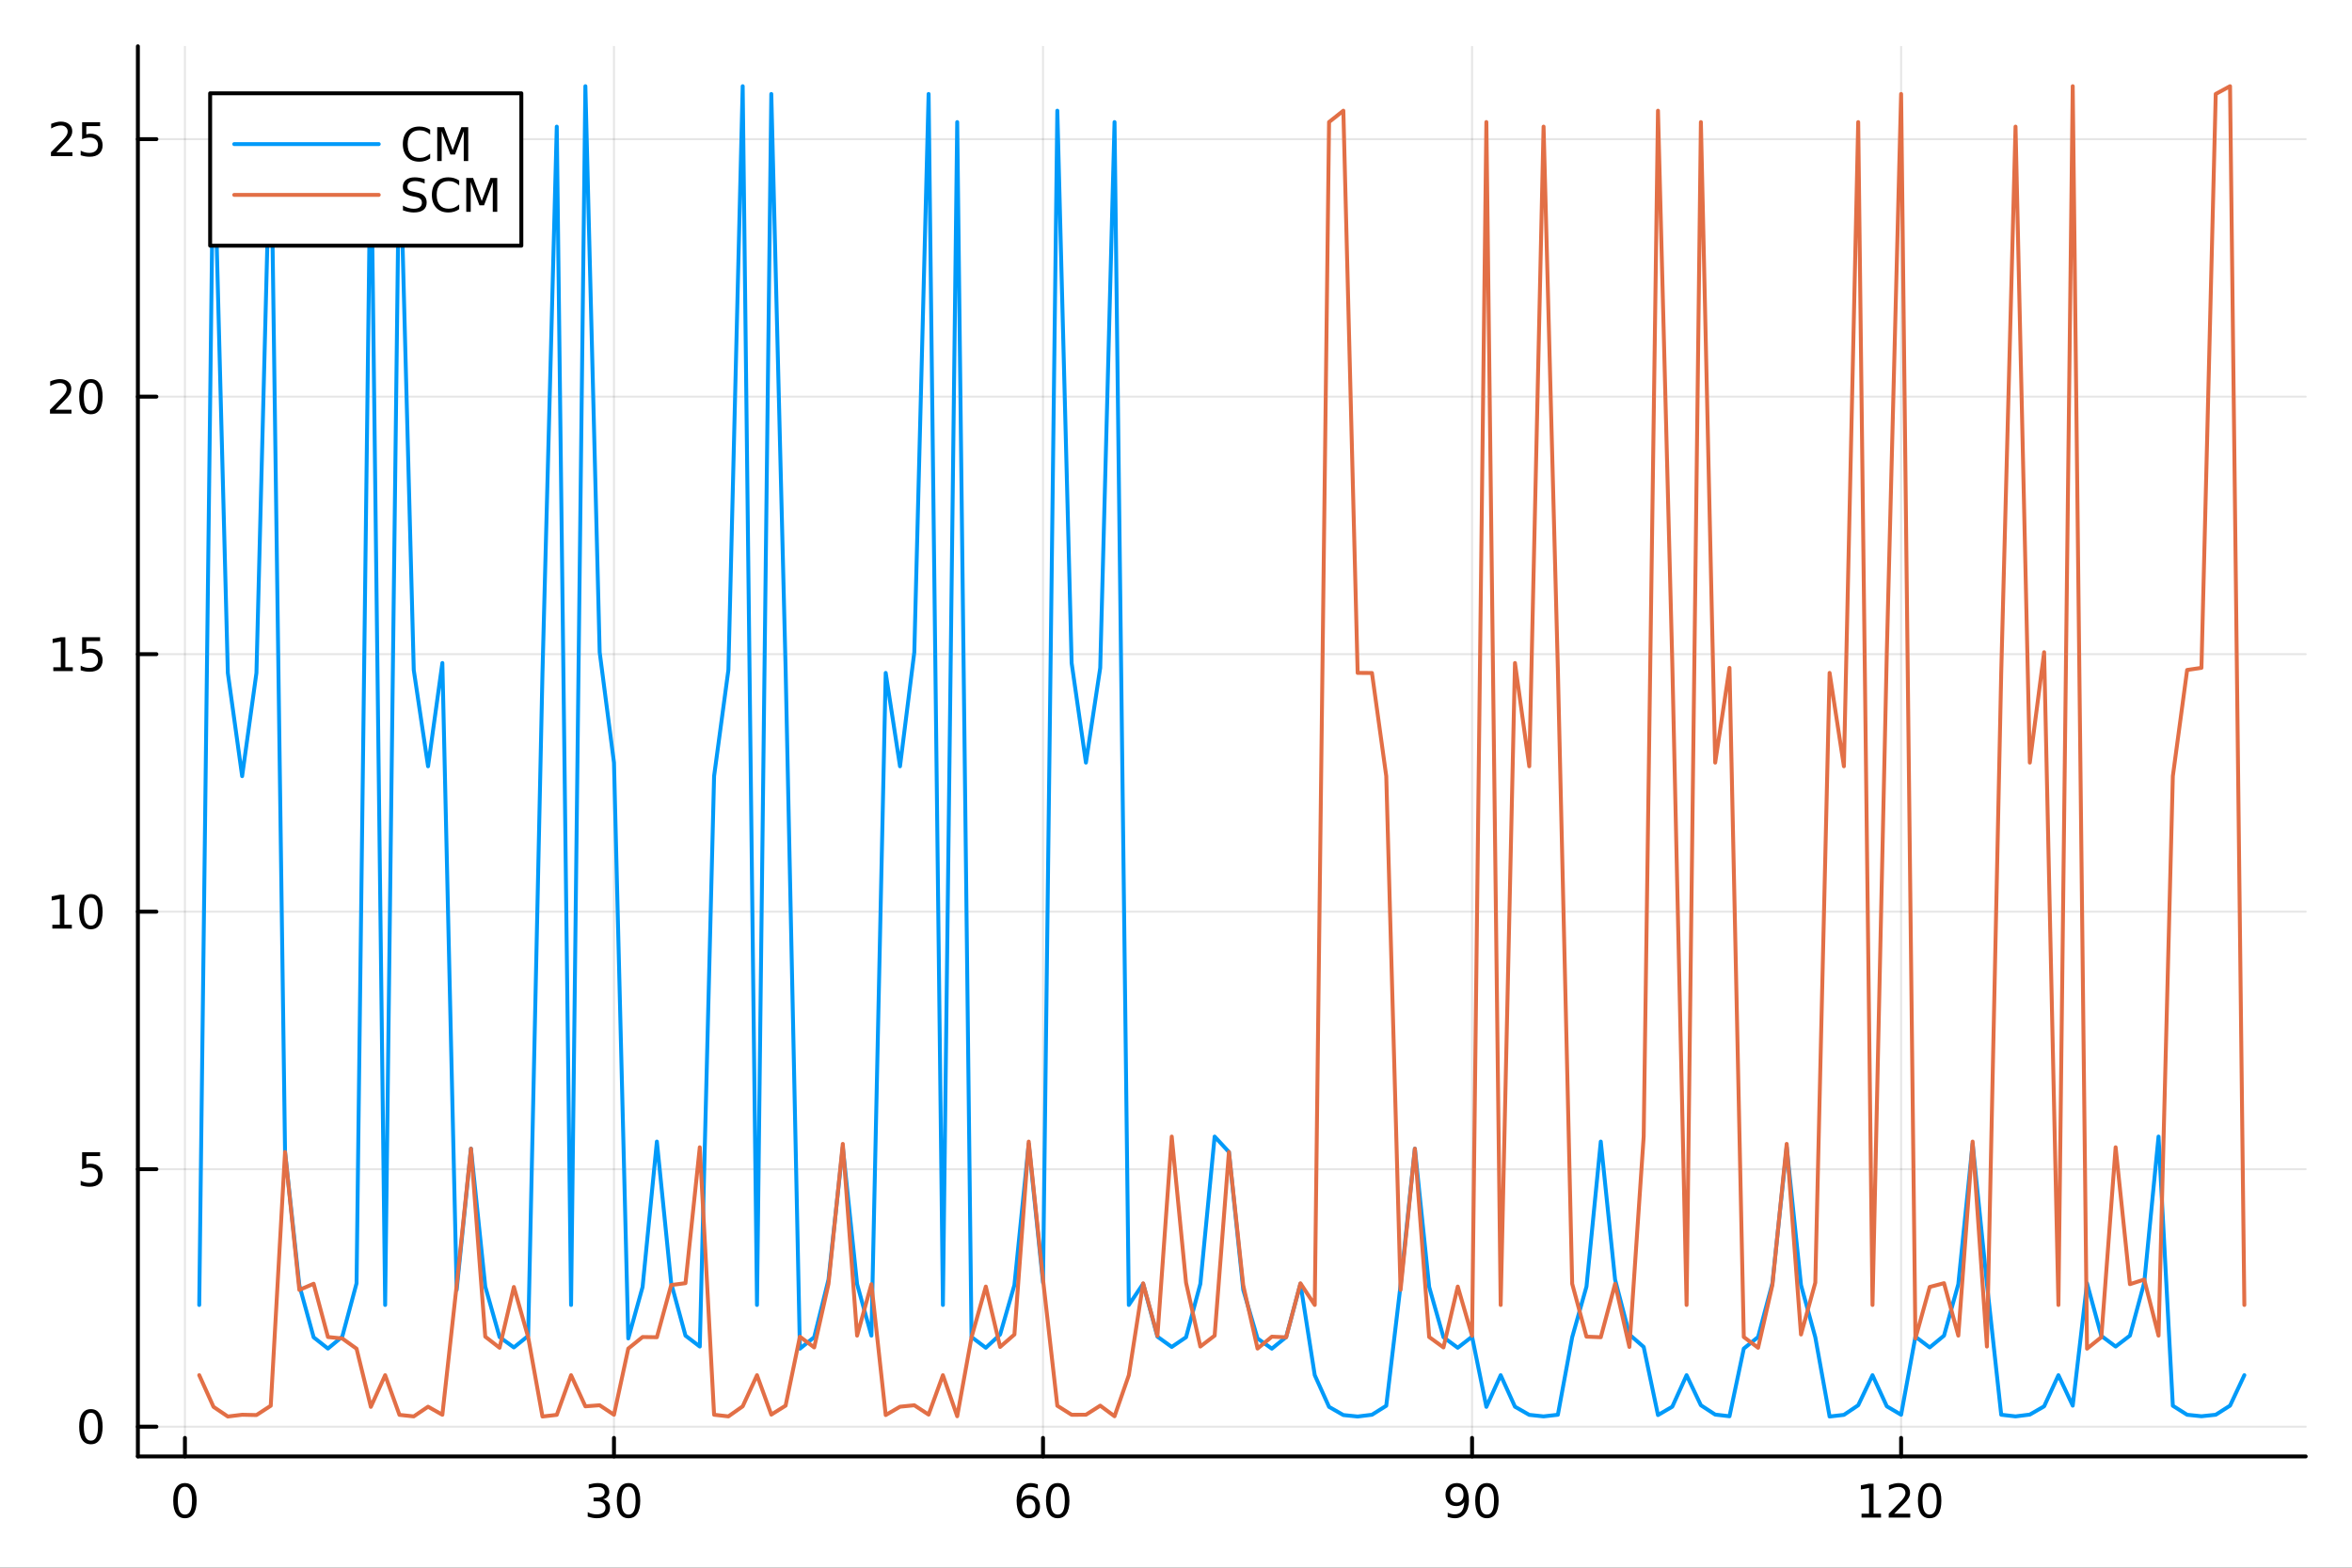 <?xml version="1.0" encoding="utf-8"?>
<svg xmlns="http://www.w3.org/2000/svg" xmlns:xlink="http://www.w3.org/1999/xlink" width="600" height="400" viewBox="0 0 2400 1600">
<rect x="0" y="0" width="2400" height="1600" fill="#333333" stroke="none"/>
<defs>
  <clipPath id="clip640">
    <rect x="0" y="0" width="2400" height="1600"/>
  </clipPath>
</defs>
<path clip-path="url(#clip640)" d="M0 1600 L2400 1600 L2400 0 L0 0  Z" fill="#ffffff" fill-rule="evenodd" fill-opacity="1"/>
<defs>
  <clipPath id="clip641">
    <rect x="480" y="0" width="1681" height="1600"/>
  </clipPath>
</defs>
<path clip-path="url(#clip640)" d="M140.696 1486.45 L2352.76 1486.45 L2352.76 47.244 L140.696 47.244  Z" fill="#ffffff" fill-rule="evenodd" fill-opacity="1"/>
<defs>
  <clipPath id="clip642">
    <rect x="140" y="47" width="2213" height="1440"/>
  </clipPath>
</defs>
<polyline clip-path="url(#clip642)" style="stroke:#000000; stroke-linecap:round; stroke-linejoin:round; stroke-width:2; stroke-opacity:0.1; fill:none" points="188.708,1486.45 188.708,47.244 "/>
<polyline clip-path="url(#clip642)" style="stroke:#000000; stroke-linecap:round; stroke-linejoin:round; stroke-width:2; stroke-opacity:0.1; fill:none" points="626.508,1486.45 626.508,47.244 "/>
<polyline clip-path="url(#clip642)" style="stroke:#000000; stroke-linecap:round; stroke-linejoin:round; stroke-width:2; stroke-opacity:0.1; fill:none" points="1064.31,1486.45 1064.31,47.244 "/>
<polyline clip-path="url(#clip642)" style="stroke:#000000; stroke-linecap:round; stroke-linejoin:round; stroke-width:2; stroke-opacity:0.1; fill:none" points="1502.11,1486.45 1502.11,47.244 "/>
<polyline clip-path="url(#clip642)" style="stroke:#000000; stroke-linecap:round; stroke-linejoin:round; stroke-width:2; stroke-opacity:0.1; fill:none" points="1939.91,1486.45 1939.91,47.244 "/>
<polyline clip-path="url(#clip640)" style="stroke:#000000; stroke-linecap:round; stroke-linejoin:round; stroke-width:4; stroke-opacity:1; fill:none" points="140.696,1486.45 2352.76,1486.45 "/>
<polyline clip-path="url(#clip640)" style="stroke:#000000; stroke-linecap:round; stroke-linejoin:round; stroke-width:4; stroke-opacity:1; fill:none" points="188.708,1486.45 188.708,1467.55 "/>
<polyline clip-path="url(#clip640)" style="stroke:#000000; stroke-linecap:round; stroke-linejoin:round; stroke-width:4; stroke-opacity:1; fill:none" points="626.508,1486.45 626.508,1467.55 "/>
<polyline clip-path="url(#clip640)" style="stroke:#000000; stroke-linecap:round; stroke-linejoin:round; stroke-width:4; stroke-opacity:1; fill:none" points="1064.31,1486.45 1064.31,1467.55 "/>
<polyline clip-path="url(#clip640)" style="stroke:#000000; stroke-linecap:round; stroke-linejoin:round; stroke-width:4; stroke-opacity:1; fill:none" points="1502.11,1486.45 1502.11,1467.55 "/>
<polyline clip-path="url(#clip640)" style="stroke:#000000; stroke-linecap:round; stroke-linejoin:round; stroke-width:4; stroke-opacity:1; fill:none" points="1939.91,1486.45 1939.91,1467.55 "/>
<path clip-path="url(#clip640)" d="M188.708 1517.37 Q185.097 1517.37 183.268 1520.93 Q181.462 1524.47 181.462 1531.6 Q181.462 1538.71 183.268 1542.27 Q185.097 1545.82 188.708 1545.82 Q192.342 1545.82 194.147 1542.27 Q195.976 1538.71 195.976 1531.6 Q195.976 1524.47 194.147 1520.93 Q192.342 1517.37 188.708 1517.37 M188.708 1513.66 Q194.518 1513.66 197.573 1518.27 Q200.652 1522.85 200.652 1531.6 Q200.652 1540.33 197.573 1544.94 Q194.518 1549.52 188.708 1549.52 Q182.898 1549.52 179.819 1544.94 Q176.763 1540.33 176.763 1531.6 Q176.763 1522.85 179.819 1518.27 Q182.898 1513.66 188.708 1513.66 Z" fill="#000000" fill-rule="nonzero" fill-opacity="1" /><path clip-path="url(#clip640)" d="M615.351 1530.21 Q618.707 1530.93 620.582 1533.2 Q622.48 1535.47 622.48 1538.8 Q622.48 1543.92 618.962 1546.72 Q615.443 1549.52 608.962 1549.52 Q606.786 1549.52 604.471 1549.08 Q602.18 1548.66 599.726 1547.81 L599.726 1543.29 Q601.67 1544.43 603.985 1545.01 Q606.3 1545.58 608.823 1545.58 Q613.221 1545.58 615.513 1543.85 Q617.828 1542.11 617.828 1538.8 Q617.828 1535.75 615.675 1534.03 Q613.545 1532.3 609.726 1532.3 L605.698 1532.3 L605.698 1528.45 L609.911 1528.45 Q613.36 1528.45 615.189 1527.09 Q617.018 1525.7 617.018 1523.11 Q617.018 1520.45 615.119 1519.03 Q613.244 1517.6 609.726 1517.6 Q607.805 1517.6 605.606 1518.01 Q603.407 1518.43 600.768 1519.31 L600.768 1515.14 Q603.43 1514.4 605.744 1514.03 Q608.082 1513.66 610.143 1513.66 Q615.467 1513.66 618.568 1516.09 Q621.67 1518.5 621.67 1522.62 Q621.67 1525.49 620.027 1527.48 Q618.383 1529.45 615.351 1530.21 Z" fill="#000000" fill-rule="nonzero" fill-opacity="1" /><path clip-path="url(#clip640)" d="M641.346 1517.37 Q637.735 1517.37 635.906 1520.93 Q634.101 1524.47 634.101 1531.6 Q634.101 1538.71 635.906 1542.27 Q637.735 1545.82 641.346 1545.82 Q644.98 1545.82 646.786 1542.27 Q648.615 1538.71 648.615 1531.6 Q648.615 1524.47 646.786 1520.93 Q644.98 1517.37 641.346 1517.37 M641.346 1513.66 Q647.156 1513.66 650.212 1518.27 Q653.291 1522.85 653.291 1531.6 Q653.291 1540.33 650.212 1544.94 Q647.156 1549.52 641.346 1549.52 Q635.536 1549.52 632.457 1544.94 Q629.402 1540.33 629.402 1531.6 Q629.402 1522.85 632.457 1518.27 Q635.536 1513.66 641.346 1513.66 Z" fill="#000000" fill-rule="nonzero" fill-opacity="1" /><path clip-path="url(#clip640)" d="M1049.71 1529.7 Q1046.57 1529.7 1044.71 1531.86 Q1042.89 1534.01 1042.89 1537.76 Q1042.89 1541.49 1044.71 1543.66 Q1046.57 1545.82 1049.71 1545.82 Q1052.86 1545.82 1054.69 1543.66 Q1056.54 1541.49 1056.54 1537.76 Q1056.54 1534.01 1054.69 1531.86 Q1052.86 1529.7 1049.71 1529.7 M1059 1515.05 L1059 1519.31 Q1057.24 1518.48 1055.43 1518.04 Q1053.65 1517.6 1051.89 1517.6 Q1047.26 1517.6 1044.81 1520.72 Q1042.38 1523.85 1042.03 1530.17 Q1043.39 1528.15 1045.45 1527.09 Q1047.51 1526 1049.99 1526 Q1055.2 1526 1058.21 1529.17 Q1061.24 1532.32 1061.24 1537.76 Q1061.24 1543.08 1058.09 1546.3 Q1054.95 1549.52 1049.71 1549.52 Q1043.72 1549.52 1040.55 1544.94 Q1037.38 1540.33 1037.38 1531.6 Q1037.38 1523.41 1041.26 1518.55 Q1045.15 1513.66 1051.7 1513.66 Q1053.46 1513.66 1055.25 1514.01 Q1057.05 1514.36 1059 1515.05 Z" fill="#000000" fill-rule="nonzero" fill-opacity="1" /><path clip-path="url(#clip640)" d="M1079.3 1517.37 Q1075.69 1517.37 1073.86 1520.93 Q1072.05 1524.47 1072.05 1531.6 Q1072.05 1538.71 1073.86 1542.27 Q1075.69 1545.82 1079.3 1545.82 Q1082.93 1545.82 1084.74 1542.27 Q1086.57 1538.71 1086.57 1531.6 Q1086.57 1524.47 1084.74 1520.93 Q1082.93 1517.37 1079.3 1517.37 M1079.3 1513.66 Q1085.11 1513.66 1088.16 1518.27 Q1091.24 1522.85 1091.24 1531.6 Q1091.24 1540.33 1088.16 1544.94 Q1085.11 1549.52 1079.3 1549.52 Q1073.49 1549.52 1070.41 1544.94 Q1067.35 1540.33 1067.35 1531.6 Q1067.35 1522.85 1070.41 1518.27 Q1073.49 1513.66 1079.3 1513.66 Z" fill="#000000" fill-rule="nonzero" fill-opacity="1" /><path clip-path="url(#clip640)" d="M1477.24 1548.13 L1477.24 1543.87 Q1479 1544.7 1480.8 1545.14 Q1482.61 1545.58 1484.34 1545.58 Q1488.97 1545.58 1491.4 1542.48 Q1493.86 1539.36 1494.2 1533.01 Q1492.86 1535.01 1490.8 1536.07 Q1488.74 1537.13 1486.24 1537.13 Q1481.06 1537.13 1478.02 1534.01 Q1475.01 1530.86 1475.01 1525.42 Q1475.01 1520.1 1478.16 1516.88 Q1481.31 1513.66 1486.54 1513.66 Q1492.54 1513.66 1495.69 1518.27 Q1498.86 1522.85 1498.86 1531.6 Q1498.86 1539.77 1494.97 1544.66 Q1491.1 1549.52 1484.55 1549.52 Q1482.79 1549.52 1480.99 1549.17 Q1479.18 1548.82 1477.24 1548.13 M1486.54 1533.48 Q1489.69 1533.48 1491.52 1531.32 Q1493.37 1529.17 1493.37 1525.42 Q1493.37 1521.7 1491.52 1519.54 Q1489.69 1517.37 1486.54 1517.37 Q1483.39 1517.37 1481.54 1519.54 Q1479.71 1521.7 1479.71 1525.42 Q1479.71 1529.17 1481.54 1531.32 Q1483.39 1533.48 1486.54 1533.48 Z" fill="#000000" fill-rule="nonzero" fill-opacity="1" /><path clip-path="url(#clip640)" d="M1517.26 1517.37 Q1513.65 1517.37 1511.82 1520.93 Q1510.01 1524.47 1510.01 1531.6 Q1510.01 1538.71 1511.82 1542.27 Q1513.65 1545.82 1517.26 1545.82 Q1520.89 1545.82 1522.7 1542.27 Q1524.53 1538.71 1524.53 1531.6 Q1524.53 1524.47 1522.7 1520.93 Q1520.89 1517.37 1517.26 1517.37 M1517.26 1513.66 Q1523.07 1513.66 1526.13 1518.27 Q1529.2 1522.85 1529.2 1531.6 Q1529.2 1540.33 1526.13 1544.94 Q1523.07 1549.52 1517.26 1549.52 Q1511.45 1549.52 1508.37 1544.94 Q1505.32 1540.33 1505.32 1531.6 Q1505.32 1522.85 1508.37 1518.27 Q1511.45 1513.66 1517.26 1513.66 Z" fill="#000000" fill-rule="nonzero" fill-opacity="1" /><path clip-path="url(#clip640)" d="M1899.52 1544.91 L1907.16 1544.91 L1907.16 1518.55 L1898.85 1520.21 L1898.85 1515.95 L1907.11 1514.29 L1911.79 1514.29 L1911.79 1544.91 L1919.42 1544.91 L1919.42 1548.85 L1899.52 1548.85 L1899.52 1544.91 Z" fill="#000000" fill-rule="nonzero" fill-opacity="1" /><path clip-path="url(#clip640)" d="M1932.9 1544.91 L1949.22 1544.91 L1949.22 1548.85 L1927.27 1548.85 L1927.27 1544.91 Q1929.93 1542.16 1934.52 1537.53 Q1939.12 1532.88 1940.3 1531.53 Q1942.55 1529.01 1943.43 1527.27 Q1944.33 1525.51 1944.33 1523.82 Q1944.33 1521.07 1942.39 1519.33 Q1940.47 1517.6 1937.36 1517.6 Q1935.16 1517.6 1932.71 1518.36 Q1930.28 1519.13 1927.5 1520.68 L1927.5 1515.95 Q1930.33 1514.82 1932.78 1514.24 Q1935.23 1513.66 1937.27 1513.66 Q1942.64 1513.66 1945.84 1516.35 Q1949.03 1519.03 1949.03 1523.52 Q1949.03 1525.65 1948.22 1527.57 Q1947.43 1529.47 1945.33 1532.07 Q1944.75 1532.74 1941.65 1535.95 Q1938.54 1539.15 1932.9 1544.91 Z" fill="#000000" fill-rule="nonzero" fill-opacity="1" /><path clip-path="url(#clip640)" d="M1969.03 1517.37 Q1965.42 1517.37 1963.59 1520.93 Q1961.78 1524.47 1961.78 1531.6 Q1961.78 1538.71 1963.59 1542.27 Q1965.42 1545.82 1969.03 1545.82 Q1972.66 1545.82 1974.47 1542.27 Q1976.3 1538.71 1976.3 1531.6 Q1976.3 1524.47 1974.47 1520.93 Q1972.66 1517.37 1969.03 1517.37 M1969.03 1513.66 Q1974.84 1513.66 1977.9 1518.27 Q1980.97 1522.85 1980.97 1531.6 Q1980.97 1540.33 1977.9 1544.94 Q1974.84 1549.52 1969.03 1549.52 Q1963.22 1549.52 1960.14 1544.94 Q1957.09 1540.33 1957.09 1531.6 Q1957.09 1522.85 1960.14 1518.27 Q1963.22 1513.66 1969.03 1513.66 Z" fill="#000000" fill-rule="nonzero" fill-opacity="1" /><polyline clip-path="url(#clip642)" style="stroke:#000000; stroke-linecap:round; stroke-linejoin:round; stroke-width:2; stroke-opacity:0.1; fill:none" points="140.696,1456.09 2352.76,1456.09 "/>
<polyline clip-path="url(#clip642)" style="stroke:#000000; stroke-linecap:round; stroke-linejoin:round; stroke-width:2; stroke-opacity:0.1; fill:none" points="140.696,1193.28 2352.76,1193.28 "/>
<polyline clip-path="url(#clip642)" style="stroke:#000000; stroke-linecap:round; stroke-linejoin:round; stroke-width:2; stroke-opacity:0.1; fill:none" points="140.696,930.462 2352.76,930.462 "/>
<polyline clip-path="url(#clip642)" style="stroke:#000000; stroke-linecap:round; stroke-linejoin:round; stroke-width:2; stroke-opacity:0.1; fill:none" points="140.696,667.649 2352.76,667.649 "/>
<polyline clip-path="url(#clip642)" style="stroke:#000000; stroke-linecap:round; stroke-linejoin:round; stroke-width:2; stroke-opacity:0.1; fill:none" points="140.696,404.835 2352.76,404.835 "/>
<polyline clip-path="url(#clip642)" style="stroke:#000000; stroke-linecap:round; stroke-linejoin:round; stroke-width:2; stroke-opacity:0.1; fill:none" points="140.696,142.021 2352.76,142.021 "/>
<polyline clip-path="url(#clip640)" style="stroke:#000000; stroke-linecap:round; stroke-linejoin:round; stroke-width:4; stroke-opacity:1; fill:none" points="140.696,1486.45 140.696,47.244 "/>
<polyline clip-path="url(#clip640)" style="stroke:#000000; stroke-linecap:round; stroke-linejoin:round; stroke-width:4; stroke-opacity:1; fill:none" points="140.696,1456.09 159.593,1456.09 "/>
<polyline clip-path="url(#clip640)" style="stroke:#000000; stroke-linecap:round; stroke-linejoin:round; stroke-width:4; stroke-opacity:1; fill:none" points="140.696,1193.28 159.593,1193.28 "/>
<polyline clip-path="url(#clip640)" style="stroke:#000000; stroke-linecap:round; stroke-linejoin:round; stroke-width:4; stroke-opacity:1; fill:none" points="140.696,930.462 159.593,930.462 "/>
<polyline clip-path="url(#clip640)" style="stroke:#000000; stroke-linecap:round; stroke-linejoin:round; stroke-width:4; stroke-opacity:1; fill:none" points="140.696,667.649 159.593,667.649 "/>
<polyline clip-path="url(#clip640)" style="stroke:#000000; stroke-linecap:round; stroke-linejoin:round; stroke-width:4; stroke-opacity:1; fill:none" points="140.696,404.835 159.593,404.835 "/>
<polyline clip-path="url(#clip640)" style="stroke:#000000; stroke-linecap:round; stroke-linejoin:round; stroke-width:4; stroke-opacity:1; fill:none" points="140.696,142.021 159.593,142.021 "/>
<path clip-path="url(#clip640)" d="M92.751 1441.89 Q89.14 1441.89 87.311 1445.45 Q85.506 1448.99 85.506 1456.12 Q85.506 1463.23 87.311 1466.8 Q89.14 1470.34 92.751 1470.34 Q96.385 1470.34 98.191 1466.8 Q100.02 1463.23 100.02 1456.12 Q100.02 1448.99 98.191 1445.45 Q96.385 1441.89 92.751 1441.89 M92.751 1438.18 Q98.561 1438.18 101.617 1442.79 Q104.696 1447.37 104.696 1456.12 Q104.696 1464.85 101.617 1469.46 Q98.561 1474.04 92.751 1474.04 Q86.941 1474.04 83.862 1469.46 Q80.807 1464.85 80.807 1456.12 Q80.807 1447.37 83.862 1442.79 Q86.941 1438.18 92.751 1438.18 Z" fill="#000000" fill-rule="nonzero" fill-opacity="1" /><path clip-path="url(#clip640)" d="M83.793 1176 L102.149 1176 L102.149 1179.93 L88.075 1179.93 L88.075 1188.4 Q89.094 1188.06 90.112 1187.89 Q91.131 1187.71 92.149 1187.71 Q97.936 1187.71 101.316 1190.88 Q104.696 1194.05 104.696 1199.47 Q104.696 1205.05 101.223 1208.15 Q97.751 1211.23 91.432 1211.23 Q89.256 1211.23 86.987 1210.86 Q84.742 1210.49 82.335 1209.75 L82.335 1205.05 Q84.418 1206.18 86.64 1206.74 Q88.862 1207.29 91.339 1207.29 Q95.344 1207.29 97.682 1205.19 Q100.02 1203.08 100.02 1199.47 Q100.02 1195.86 97.682 1193.75 Q95.344 1191.64 91.339 1191.64 Q89.464 1191.64 87.589 1192.06 Q85.737 1192.48 83.793 1193.36 L83.793 1176 Z" fill="#000000" fill-rule="nonzero" fill-opacity="1" /><path clip-path="url(#clip640)" d="M53.4 943.807 L61.038 943.807 L61.038 917.442 L52.728 919.108 L52.728 914.849 L60.992 913.182 L65.668 913.182 L65.668 943.807 L73.307 943.807 L73.307 947.742 L53.4 947.742 L53.4 943.807 Z" fill="#000000" fill-rule="nonzero" fill-opacity="1" /><path clip-path="url(#clip640)" d="M92.751 916.261 Q89.14 916.261 87.311 919.826 Q85.506 923.367 85.506 930.497 Q85.506 937.603 87.311 941.168 Q89.14 944.71 92.751 944.71 Q96.385 944.71 98.191 941.168 Q100.02 937.603 100.02 930.497 Q100.02 923.367 98.191 919.826 Q96.385 916.261 92.751 916.261 M92.751 912.557 Q98.561 912.557 101.617 917.164 Q104.696 921.747 104.696 930.497 Q104.696 939.224 101.617 943.83 Q98.561 948.414 92.751 948.414 Q86.941 948.414 83.862 943.83 Q80.807 939.224 80.807 930.497 Q80.807 921.747 83.862 917.164 Q86.941 912.557 92.751 912.557 Z" fill="#000000" fill-rule="nonzero" fill-opacity="1" /><path clip-path="url(#clip640)" d="M54.395 680.993 L62.034 680.993 L62.034 654.628 L53.724 656.294 L53.724 652.035 L61.987 650.369 L66.663 650.369 L66.663 680.993 L74.302 680.993 L74.302 684.929 L54.395 684.929 L54.395 680.993 Z" fill="#000000" fill-rule="nonzero" fill-opacity="1" /><path clip-path="url(#clip640)" d="M83.793 650.369 L102.149 650.369 L102.149 654.304 L88.075 654.304 L88.075 662.776 Q89.094 662.429 90.112 662.267 Q91.131 662.081 92.149 662.081 Q97.936 662.081 101.316 665.253 Q104.696 668.424 104.696 673.841 Q104.696 679.419 101.223 682.521 Q97.751 685.6 91.432 685.6 Q89.256 685.6 86.987 685.23 Q84.742 684.859 82.335 684.118 L82.335 679.419 Q84.418 680.554 86.64 681.109 Q88.862 681.665 91.339 681.665 Q95.344 681.665 97.682 679.558 Q100.02 677.452 100.02 673.841 Q100.02 670.23 97.682 668.123 Q95.344 666.017 91.339 666.017 Q89.464 666.017 87.589 666.433 Q85.737 666.85 83.793 667.73 L83.793 650.369 Z" fill="#000000" fill-rule="nonzero" fill-opacity="1" /><path clip-path="url(#clip640)" d="M56.617 418.18 L72.936 418.18 L72.936 422.115 L50.992 422.115 L50.992 418.18 Q53.654 415.425 58.237 410.796 Q62.844 406.143 64.025 404.8 Q66.27 402.277 67.149 400.541 Q68.052 398.782 68.052 397.092 Q68.052 394.337 66.108 392.601 Q64.186 390.865 61.085 390.865 Q58.886 390.865 56.432 391.629 Q54.001 392.393 51.224 393.944 L51.224 389.222 Q54.048 388.087 56.501 387.509 Q58.955 386.93 60.992 386.93 Q66.362 386.93 69.557 389.615 Q72.751 392.3 72.751 396.791 Q72.751 398.921 71.941 400.842 Q71.154 402.74 69.048 405.333 Q68.469 406.004 65.367 409.221 Q62.265 412.416 56.617 418.18 Z" fill="#000000" fill-rule="nonzero" fill-opacity="1" /><path clip-path="url(#clip640)" d="M92.751 390.634 Q89.14 390.634 87.311 394.198 Q85.506 397.74 85.506 404.87 Q85.506 411.976 87.311 415.541 Q89.14 419.083 92.751 419.083 Q96.385 419.083 98.191 415.541 Q100.02 411.976 100.02 404.87 Q100.02 397.74 98.191 394.198 Q96.385 390.634 92.751 390.634 M92.751 386.93 Q98.561 386.93 101.617 391.536 Q104.696 396.12 104.696 404.87 Q104.696 413.596 101.617 418.203 Q98.561 422.786 92.751 422.786 Q86.941 422.786 83.862 418.203 Q80.807 413.596 80.807 404.87 Q80.807 396.12 83.862 391.536 Q86.941 386.93 92.751 386.93 Z" fill="#000000" fill-rule="nonzero" fill-opacity="1" /><path clip-path="url(#clip640)" d="M57.612 155.366 L73.932 155.366 L73.932 159.301 L51.987 159.301 L51.987 155.366 Q54.65 152.611 59.233 147.982 Q63.839 143.329 65.02 141.987 Q67.265 139.463 68.145 137.727 Q69.048 135.968 69.048 134.278 Q69.048 131.524 67.103 129.788 Q65.182 128.051 62.08 128.051 Q59.881 128.051 57.427 128.815 Q54.997 129.579 52.219 131.13 L52.219 126.408 Q55.043 125.274 57.497 124.695 Q59.95 124.116 61.987 124.116 Q67.358 124.116 70.552 126.801 Q73.747 129.487 73.747 133.977 Q73.747 136.107 72.936 138.028 Q72.149 139.926 70.043 142.519 Q69.464 143.19 66.362 146.408 Q63.261 149.602 57.612 155.366 Z" fill="#000000" fill-rule="nonzero" fill-opacity="1" /><path clip-path="url(#clip640)" d="M83.793 124.741 L102.149 124.741 L102.149 128.676 L88.075 128.676 L88.075 137.149 Q89.094 136.801 90.112 136.639 Q91.131 136.454 92.149 136.454 Q97.936 136.454 101.316 139.625 Q104.696 142.797 104.696 148.213 Q104.696 153.792 101.223 156.894 Q97.751 159.973 91.432 159.973 Q89.256 159.973 86.987 159.602 Q84.742 159.232 82.335 158.491 L82.335 153.792 Q84.418 154.926 86.64 155.482 Q88.862 156.037 91.339 156.037 Q95.344 156.037 97.682 153.931 Q100.02 151.824 100.02 148.213 Q100.02 144.602 97.682 142.496 Q95.344 140.389 91.339 140.389 Q89.464 140.389 87.589 140.806 Q85.737 141.223 83.793 142.102 L83.793 124.741 Z" fill="#000000" fill-rule="nonzero" fill-opacity="1" /><polyline clip-path="url(#clip642)" style="stroke:#009af9; stroke-linecap:round; stroke-linejoin:round; stroke-width:4; stroke-opacity:1; fill:none" points="203.301,1331.87 217.894,124.564 232.488,686.854 247.081,792.128 261.674,686.779 276.268,112.983 290.861,1175.75 305.454,1311.86 320.048,1364.87 334.641,1376.36 349.235,1364.23 363.828,1309.77 378.421,124.564 393.015,1331.87 407.608,129.244 422.201,683.775 436.795,782.07 451.388,676.668 465.981,1316.52 480.575,1172.35 495.168,1313.08 509.761,1364.57 524.355,1375.2 538.948,1363.41 553.541,686.854 568.135,129.244 582.728,1331.87 597.322,87.976 611.915,665.654 626.508,778.333 641.102,1366.04 655.695,1313.5 670.288,1165.11 684.882,1309.62 699.475,1363.16 714.068,1374.3 728.662,792.128 743.255,683.775 757.848,87.976 772.442,1331.87 787.035,95.908 801.628,681.619 816.222,1376.47 830.815,1364.76 845.409,1305.94 860.002,1170.94 874.595,1310.63 889.189,1363.15 903.782,686.779 918.375,782.07 932.969,665.654 947.562,95.908 962.155,1331.87 976.749,124.618 991.342,1364.57 1005.94,1375.54 1020.53,1362.02 1035.12,1311.52 1049.72,1167.47 1064.31,1309.1 1078.9,112.983 1093.5,676.668 1108.09,778.333 1122.68,681.619 1137.28,124.618 1151.87,1331.87 1166.46,1310.21 1181.06,1364.21 1195.65,1374.7 1210.24,1364.8 1224.84,1310.33 1239.43,1160 1254.02,1175.75 1268.62,1316.52 1283.21,1366.04 1297.8,1376.47 1312.4,1364.57 1326.99,1310.21 1341.58,1403.53 1356.18,1435.87 1370.77,1444.23 1385.36,1445.72 1399.96,1443.91 1414.55,1434.73 1429.14,1311.86 1443.74,1172.35 1458.33,1313.5 1472.92,1364.76 1487.52,1375.54 1502.11,1364.21 1516.7,1435.87 1531.3,1403.53 1545.89,1435.7 1560.48,1444.03 1575.08,1445.59 1589.67,1443.93 1604.26,1364.87 1618.86,1313.08 1633.45,1165.11 1648.04,1305.94 1662.64,1362.02 1677.23,1374.7 1691.82,1444.23 1706.42,1435.7 1721.01,1403.53 1735.6,1434.23 1750.2,1443.75 1764.79,1445.45 1779.38,1376.36 1793.98,1364.57 1808.57,1309.62 1823.16,1170.94 1837.76,1311.52 1852.35,1364.8 1866.94,1445.72 1881.54,1444.03 1896.13,1434.23 1910.72,1403.53 1925.32,1435.32 1939.91,1443.91 1954.5,1364.23 1969.1,1375.2 1983.69,1363.16 1998.28,1310.63 2012.88,1167.47 2027.47,1310.33 2042.06,1443.91 2056.66,1445.59 2071.25,1443.75 2085.84,1435.32 2100.44,1403.53 2115.03,1434.62 2129.62,1309.77 2144.22,1363.41 2158.81,1374.3 2173.4,1363.15 2188,1309.1 2202.59,1160 2217.18,1434.73 2231.78,1443.93 2246.37,1445.45 2260.96,1443.91 2275.56,1434.62 2290.15,1403.53 "/>
<polyline clip-path="url(#clip642)" style="stroke:#e26f46; stroke-linecap:round; stroke-linejoin:round; stroke-width:4; stroke-opacity:1; fill:none" points="203.301,1403.53 217.894,1435.87 232.488,1445.72 247.081,1443.91 261.674,1444.23 276.268,1434.73 290.861,1175.75 305.454,1316.52 320.048,1310.21 334.641,1364.57 349.235,1366.04 363.828,1376.47 378.421,1435.87 393.015,1403.53 407.608,1444.03 422.201,1445.59 436.795,1435.7 451.388,1443.93 465.981,1311.86 480.575,1172.35 495.168,1364.21 509.761,1375.54 524.355,1313.5 538.948,1364.76 553.541,1445.72 568.135,1444.03 582.728,1403.53 597.322,1435.32 611.915,1434.23 626.508,1443.91 641.102,1376.36 655.695,1364.57 670.288,1364.8 684.882,1311.52 699.475,1309.62 714.068,1170.94 728.662,1443.91 743.255,1445.59 757.848,1435.32 772.442,1403.53 787.035,1443.75 801.628,1434.62 816.222,1364.23 830.815,1375.2 845.409,1310.33 860.002,1167.47 874.595,1363.16 889.189,1310.63 903.782,1444.23 918.375,1435.7 932.969,1434.23 947.562,1443.75 962.155,1403.53 976.749,1445.45 991.342,1364.87 1005.94,1313.08 1020.53,1374.7 1035.12,1362.02 1049.72,1165.11 1064.31,1305.94 1078.9,1434.73 1093.5,1443.93 1108.09,1443.91 1122.68,1434.62 1137.28,1445.45 1151.87,1403.53 1166.46,1309.77 1181.06,1363.41 1195.65,1160 1210.24,1309.1 1224.84,1374.3 1239.43,1363.15 1254.02,1175.75 1268.62,1311.86 1283.21,1376.36 1297.8,1364.23 1312.4,1364.87 1326.99,1309.77 1341.58,1331.87 1356.18,124.564 1370.77,112.983 1385.36,686.779 1399.96,686.854 1414.55,792.128 1429.14,1316.52 1443.74,1172.35 1458.33,1364.57 1472.92,1375.2 1487.52,1313.08 1502.11,1363.41 1516.7,124.564 1531.3,1331.87 1545.89,676.668 1560.48,782.07 1575.08,129.244 1589.67,683.775 1604.26,1310.21 1618.86,1364.21 1633.45,1364.8 1648.04,1310.33 1662.64,1374.7 1677.23,1160 1691.82,112.983 1706.42,676.668 1721.01,1331.87 1735.6,124.618 1750.2,778.333 1764.79,681.619 1779.38,1364.57 1793.98,1375.54 1808.57,1311.52 1823.16,1167.47 1837.76,1362.02 1852.35,1309.1 1866.94,686.779 1881.54,782.07 1896.13,124.618 1910.72,1331.87 1925.32,665.654 1939.91,95.908 1954.5,1366.04 1969.1,1313.5 1983.69,1309.62 1998.28,1363.16 2012.88,1165.11 2027.47,1374.3 2042.06,686.854 2056.66,129.244 2071.25,778.333 2085.84,665.654 2100.44,1331.87 2115.03,87.976 2129.62,1376.47 2144.22,1364.76 2158.81,1170.94 2173.4,1310.63 2188,1305.94 2202.59,1363.15 2217.18,792.128 2231.78,683.775 2246.37,681.619 2260.96,95.908 2275.56,87.976 2290.15,1331.87 "/>
<path clip-path="url(#clip640)" d="M214.431 250.738 L531.979 250.738 L531.979 95.218 L214.431 95.218  Z" fill="#ffffff" fill-rule="evenodd" fill-opacity="1"/>
<polyline clip-path="url(#clip640)" style="stroke:#000000; stroke-linecap:round; stroke-linejoin:round; stroke-width:4; stroke-opacity:1; fill:none" points="214.431,250.738 531.979,250.738 531.979,95.218 214.431,95.218 214.431,250.738 "/>
<polyline clip-path="url(#clip640)" style="stroke:#009af9; stroke-linecap:round; stroke-linejoin:round; stroke-width:4; stroke-opacity:1; fill:none" points="239.009,147.058 386.48,147.058 "/>
<path clip-path="url(#clip640)" d="M438.929 132.44 L438.929 137.37 Q436.568 135.171 433.882 134.083 Q431.22 132.995 428.211 132.995 Q422.285 132.995 419.137 136.629 Q415.989 140.24 415.989 147.092 Q415.989 153.921 419.137 157.555 Q422.285 161.166 428.211 161.166 Q431.22 161.166 433.882 160.078 Q436.568 158.99 438.929 156.791 L438.929 161.676 Q436.475 163.342 433.72 164.176 Q430.989 165.009 427.933 165.009 Q420.086 165.009 415.572 160.217 Q411.058 155.402 411.058 147.092 Q411.058 138.759 415.572 133.967 Q420.086 129.153 427.933 129.153 Q431.035 129.153 433.767 129.986 Q436.521 130.796 438.929 132.44 Z" fill="#000000" fill-rule="nonzero" fill-opacity="1" /><path clip-path="url(#clip640)" d="M446.151 129.778 L453.118 129.778 L461.938 153.296 L470.804 129.778 L477.771 129.778 L477.771 164.338 L473.211 164.338 L473.211 133.99 L464.299 157.694 L459.6 157.694 L450.688 133.99 L450.688 164.338 L446.151 164.338 L446.151 129.778 Z" fill="#000000" fill-rule="nonzero" fill-opacity="1" /><polyline clip-path="url(#clip640)" style="stroke:#e26f46; stroke-linecap:round; stroke-linejoin:round; stroke-width:4; stroke-opacity:1; fill:none" points="239.009,198.898 386.48,198.898 "/>
<path clip-path="url(#clip640)" d="M433.304 182.752 L433.304 187.312 Q430.642 186.039 428.281 185.414 Q425.92 184.789 423.72 184.789 Q419.901 184.789 417.818 186.27 Q415.758 187.752 415.758 190.483 Q415.758 192.775 417.123 193.955 Q418.512 195.113 422.355 195.83 L425.179 196.409 Q430.41 197.405 432.887 199.928 Q435.387 202.428 435.387 206.641 Q435.387 211.664 432.007 214.256 Q428.651 216.849 422.146 216.849 Q419.693 216.849 416.915 216.293 Q414.16 215.738 411.197 214.65 L411.197 209.835 Q414.045 211.432 416.776 212.242 Q419.508 213.053 422.146 213.053 Q426.151 213.053 428.327 211.479 Q430.503 209.904 430.503 206.988 Q430.503 204.442 428.929 203.006 Q427.378 201.571 423.813 200.854 L420.966 200.298 Q415.734 199.256 413.396 197.034 Q411.058 194.812 411.058 190.854 Q411.058 186.27 414.276 183.631 Q417.517 180.993 423.188 180.993 Q425.619 180.993 428.142 181.432 Q430.665 181.872 433.304 182.752 Z" fill="#000000" fill-rule="nonzero" fill-opacity="1" /><path clip-path="url(#clip640)" d="M468.558 184.28 L468.558 189.21 Q466.197 187.011 463.512 185.923 Q460.85 184.835 457.841 184.835 Q451.915 184.835 448.767 188.469 Q445.618 192.08 445.618 198.932 Q445.618 205.761 448.767 209.395 Q451.915 213.006 457.841 213.006 Q460.85 213.006 463.512 211.918 Q466.197 210.83 468.558 208.631 L468.558 213.516 Q466.104 215.182 463.35 216.016 Q460.618 216.849 457.563 216.849 Q449.716 216.849 445.202 212.057 Q440.688 207.242 440.688 198.932 Q440.688 190.599 445.202 185.807 Q449.716 180.993 457.563 180.993 Q460.665 180.993 463.396 181.826 Q466.151 182.636 468.558 184.28 Z" fill="#000000" fill-rule="nonzero" fill-opacity="1" /><path clip-path="url(#clip640)" d="M475.78 181.618 L482.748 181.618 L491.567 205.136 L500.433 181.618 L507.401 181.618 L507.401 216.178 L502.84 216.178 L502.84 185.83 L493.928 209.534 L489.229 209.534 L480.317 185.83 L480.317 216.178 L475.78 216.178 L475.78 181.618 Z" fill="#000000" fill-rule="nonzero" fill-opacity="1" /></svg>
